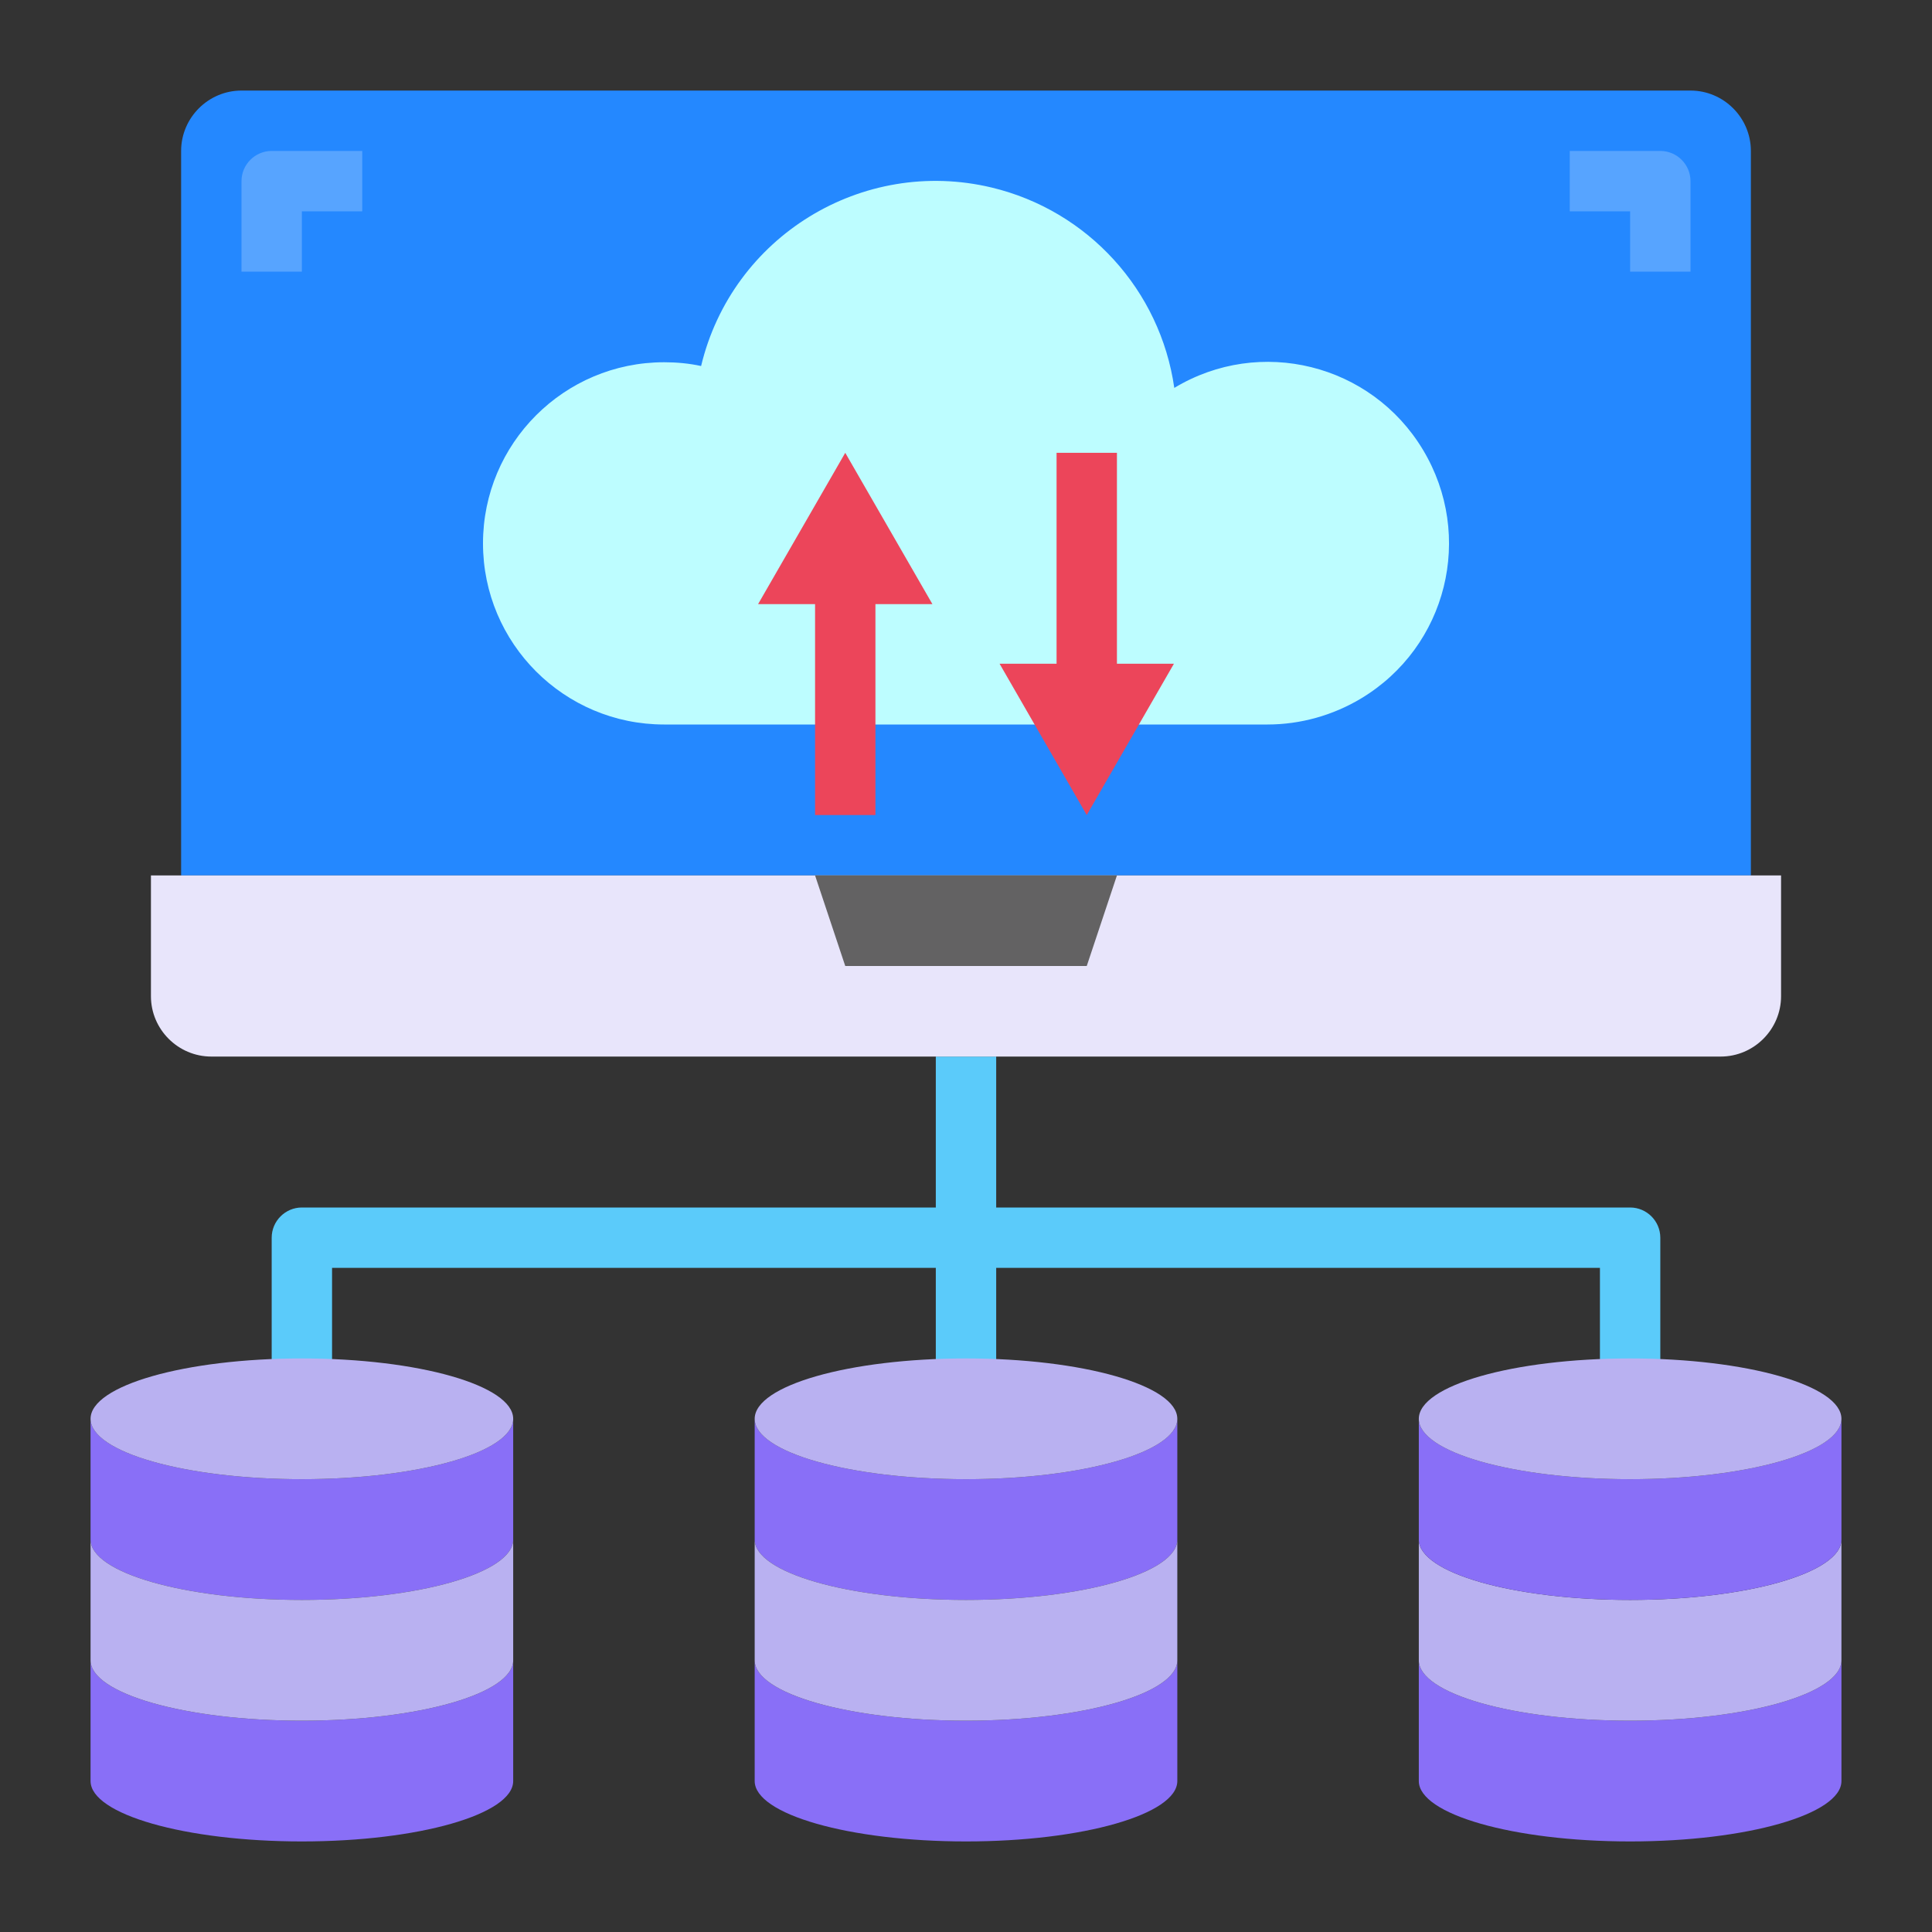 <svg version="1.1" id="1121780719" xmlns="http://www.w3.org/2000/svg" xmlns:xlink="http://www.w3.org/1999/xlink" x="0px" y="0px" viewBox="0 0 512 512" style="enable-background:new 0 0 512 512;" xml:space="preserve" class="svg u_1121780719" data-icon-custom="true" data-icon-name="cloud services.svg"><rect x="0" y="0" width="512" height="512" fill="#333333" stroke="none"/> <style type="text/css">.st0-1121780719{fill:#5BCBFA;}
	.st1-1121780719{fill:#2488FF;}
	.st2-1121780719{fill:#E8E5FB;}
	.st3-1121780719{fill:#896FF7;}
	.st4-1121780719{fill:#B9B1F1;}
	.st5-1121780719{fill:#636263;}
	.st6-1121780719{fill:#BDFDFF;}
	.st7-1121780719{fill:#EC455A;}
	.st8-1121780719{fill:#57A4FF;}</style> 
 <g id="cloud-computer-data_base-server-Storage"> <path class="st0-1121780719" d="M432,320H264v-40h-16v40H80c-4.4,0-8,3.6-8,8v40h16v-32h160v32h16v-32h160v32h16v-40
		C440,323.6,436.4,320,432,320z"></path> 
 <path class="st1-1121780719" d="M64,24h384c8.8,0,16,7.2,16,16v192l0,0H48l0,0V40C48,31.2,55.2,24,64,24z"></path> 
 <path class="st2-1121780719" d="M40,232h432l0,0v32c0,8.8-7.2,16-16,16H56c-8.8,0-16-7.2-16-16V232L40,232z"></path> 
 <path class="st3-1121780719" d="M24,440c0,8.8,25,16,56,16s56-7.2,56-16v32c0,8.8-25,16-56,16s-56-7.2-56-16V440z"></path> 
 <path class="st3-1121780719" d="M80,392c31,0,56-7.2,56-16v32c0,8.8-25,16-56,16s-56-7.2-56-16v-32C24,384.8,49,392,80,392z"></path> 
 <ellipse class="st4-1121780719" cx="80" cy="376" rx="56" ry="16"></ellipse> 
 <path class="st3-1121780719" d="M200,440c0,8.8,25,16,56,16s56-7.2,56-16v32c0,8.8-25,16-56,16s-56-7.2-56-16V440z"></path> 
 <path class="st3-1121780719" d="M256,424c-31,0-56-7.2-56-16v-32c0,8.8,25,16,56,16s56-7.2,56-16v32C312,416.8,287,424,256,424z"></path> 
 <g> <ellipse class="st4-1121780719" cx="256" cy="376" rx="56" ry="16"></ellipse> 
 <path class="st4-1121780719" d="M24,408c0,8.8,25,16,56,16s56-7.2,56-16v32c0,8.8-25,16-56,16s-56-7.2-56-16V408z"></path> 
 <path class="st4-1121780719" d="M200,408c0,8.8,25,16,56,16s56-7.2,56-16v32c0,8.8-25,16-56,16s-56-7.2-56-16V408z"></path> 
</g> 
 <path class="st3-1121780719" d="M432,456c31,0,56-7.2,56-16v32c0,8.8-25,16-56,16s-56-7.2-56-16v-32C376,448.8,401,456,432,456z"></path> 
 <path class="st4-1121780719" d="M488,440c0,8.8-25,16-56,16s-56-7.2-56-16v-32c0,8.8,25,16,56,16s56-7.2,56-16V440z"></path> 
 <path class="st3-1121780719" d="M488,408c0,8.8-25,16-56,16s-56-7.2-56-16v-32c0,8.8,25,16,56,16s56-7.2,56-16V408z"></path> 
 <ellipse class="st4-1121780719" cx="432" cy="376" rx="56" ry="16"></ellipse> 
 <path class="st5-1121780719" d="M296,232l-8,24h-64l-8-24H296z"></path> 
 <path class="st6-1121780719" d="M288,192H176c-26.5,0-48-21.5-48-48s21.5-48,48-48c3.3,0,6.6,0.3,9.8,1c8.2-34.3,42.7-55.5,77-47.3
		c25.5,6.1,44.7,27.2,48.4,53.1c22.7-13.7,52.2-6.4,65.9,16.4s6.4,52.2-16.4,65.9c-7.5,4.5-16.1,6.9-24.8,6.9H288z"></path> 
 <path class="st7-1121780719" d="M247.1,160.1L224,120l-23.1,40.1H216V216h16v-55.9H247.1z"></path> 
 <path class="st7-1121780719" d="M296,120h-16v55.9h-15.1L288,216l23.1-40.1H296V120z"></path> 
 <path class="st8-1121780719" d="M432,72h16V48c0-4.4-3.6-8-8-8h-24v16h16V72z"></path> 
 <path class="st8-1121780719" d="M64,48v24h16V56h16V40H72C67.6,40,64,43.6,64,48z"></path> 
</g> 
</svg>